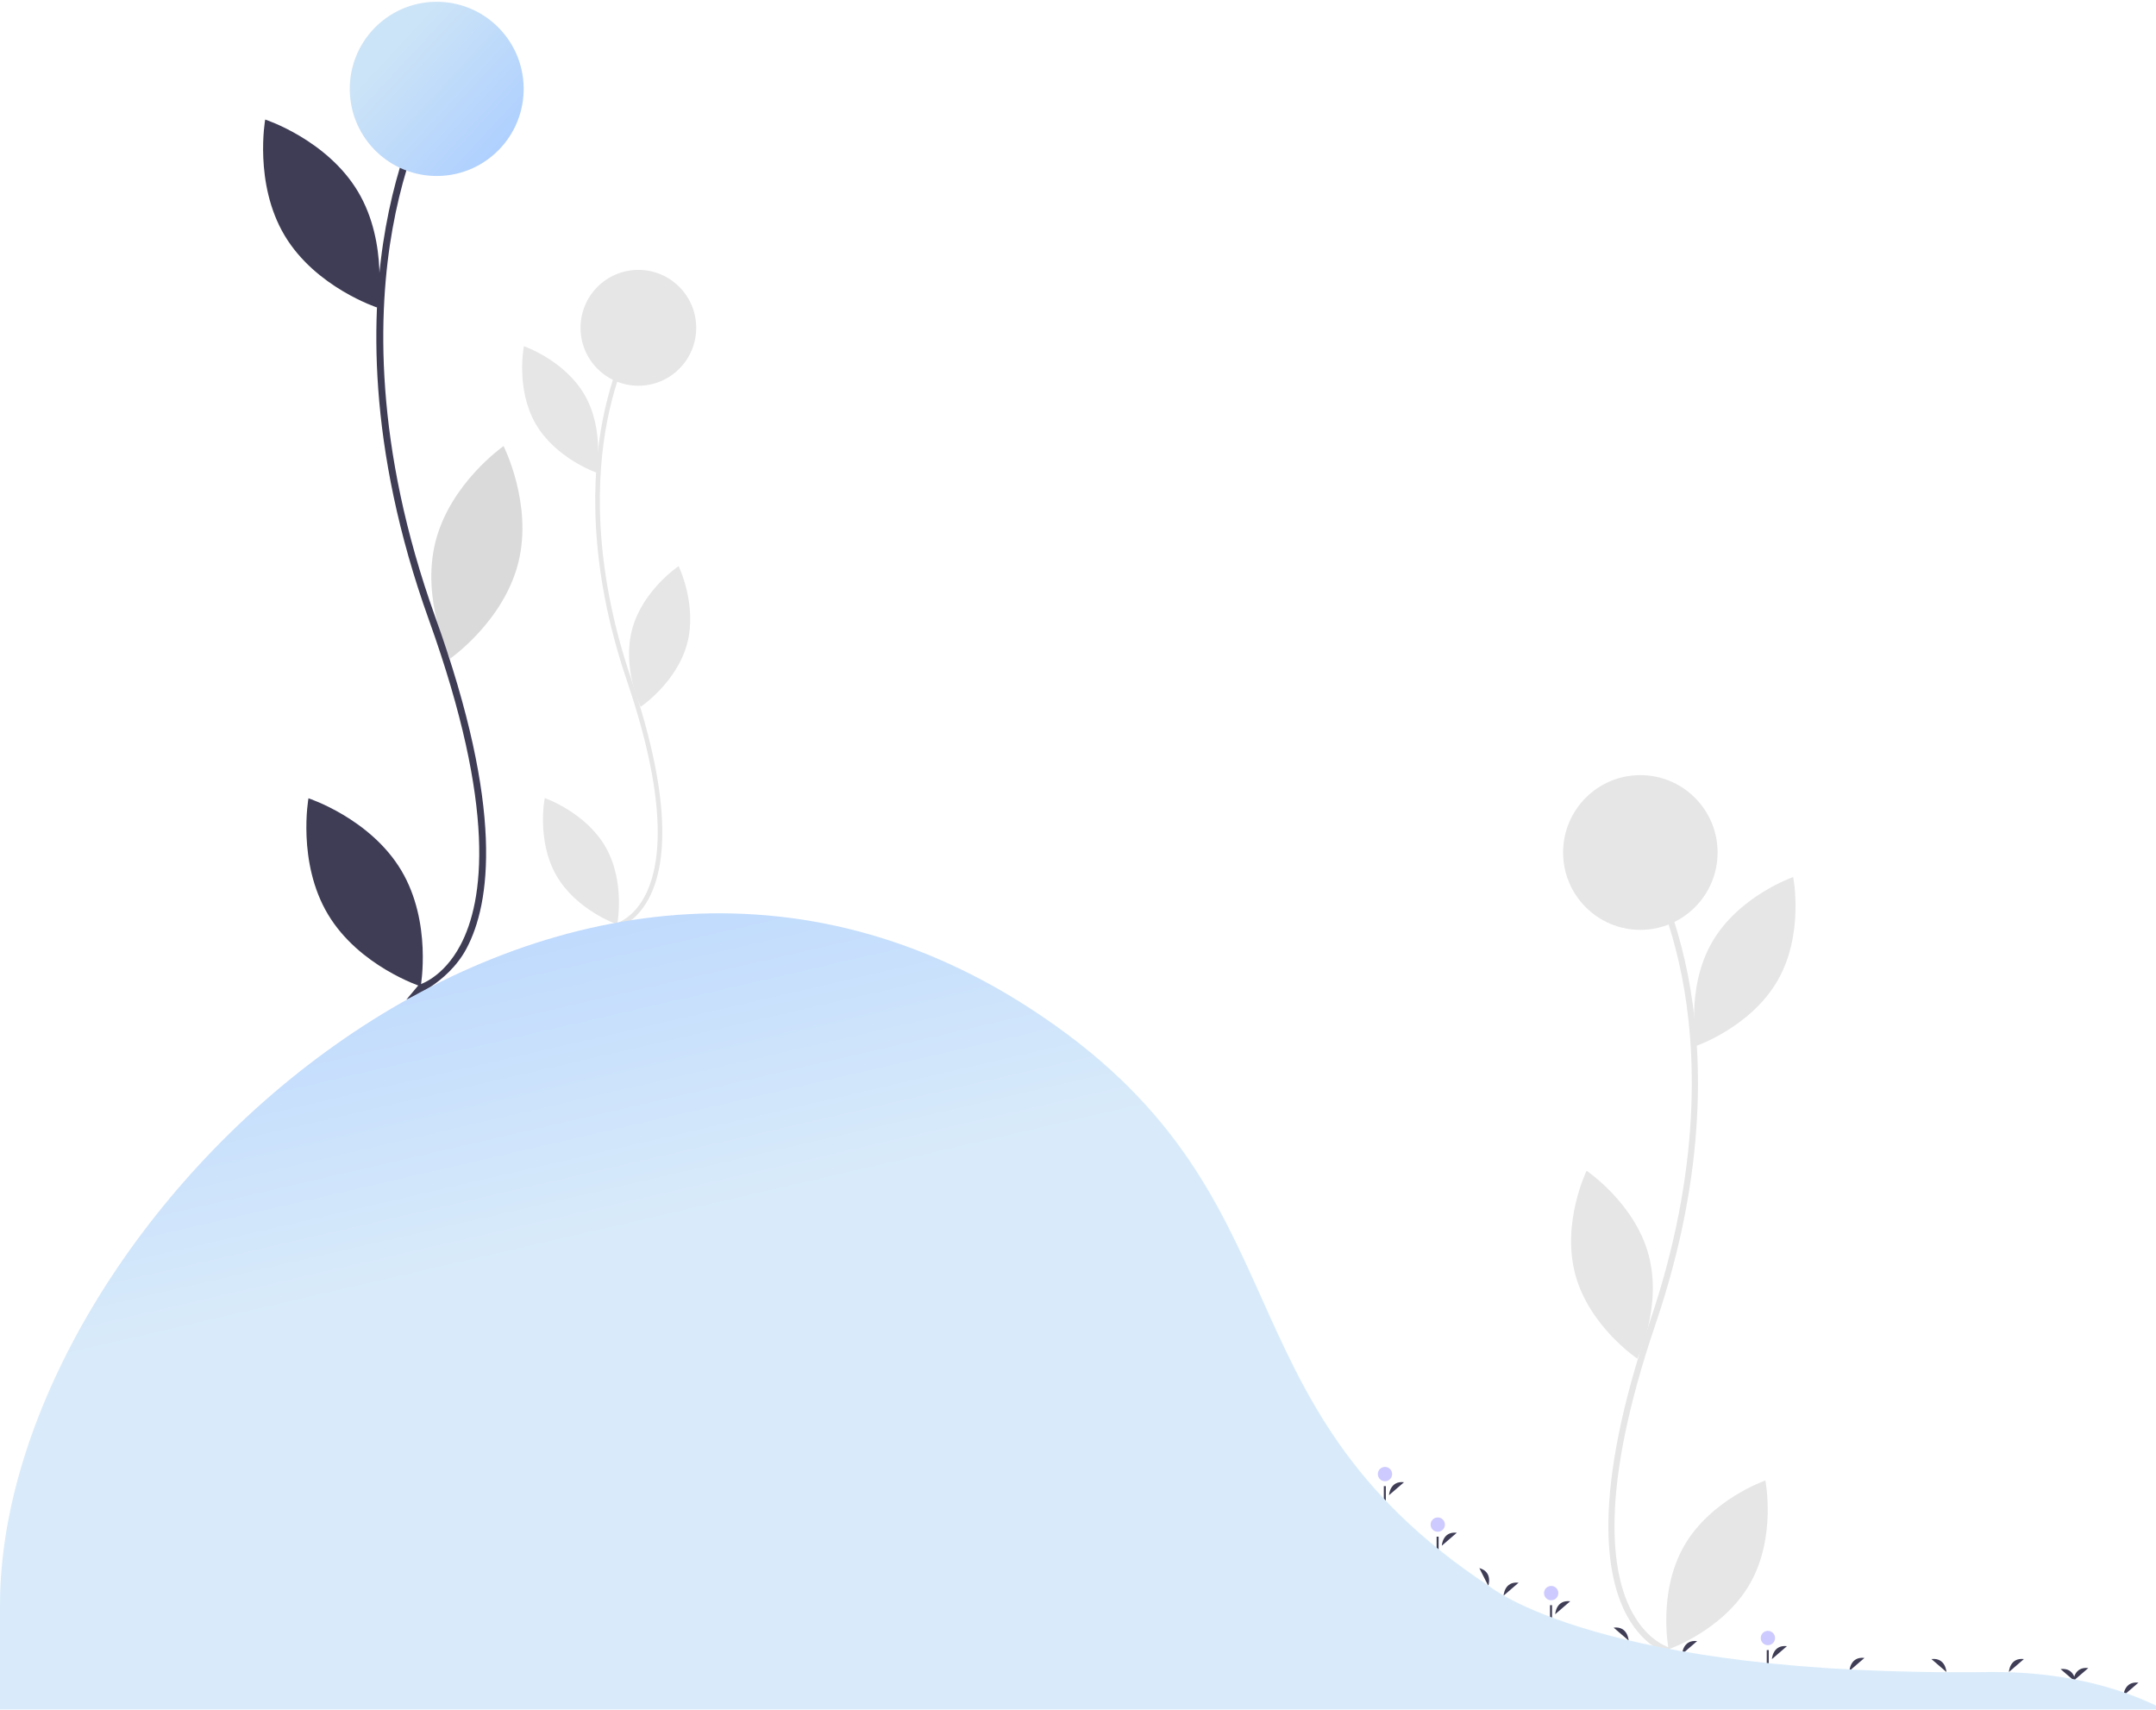 <svg width="1920" height="1523" viewBox="0 0 1920 1523" fill="none" xmlns="http://www.w3.org/2000/svg">
<path d="M461.562 501.225C448.435 553.487 400.898 586.549 400.898 586.549C400.898 586.549 374.644 534.878 387.771 482.616C400.898 430.354 448.436 397.292 448.436 397.292C448.436 397.292 474.689 448.963 461.562 501.225Z" fill="#DADADA"/>
<path d="M357.339 775.166C384.942 821.423 374.665 878.479 374.665 878.479C374.665 878.479 319.634 860.539 292.03 814.282C264.427 768.026 274.704 710.969 274.704 710.969C274.704 710.969 329.735 728.909 357.339 775.166Z" fill="#3F3D56"/>
<path d="M318.802 170.661C346.405 216.917 336.128 273.974 336.128 273.974C336.128 273.974 281.097 256.034 253.493 209.777C225.89 163.52 236.167 106.464 236.167 106.464C236.167 106.464 291.198 124.404 318.802 170.661Z" fill="#3F3D56"/>
<path d="M361.938 890.26L372.917 877.129L373.675 880.138L372.905 877.132C373.119 877.077 394.529 871.199 410.154 841.519C430.707 802.471 442.495 720.551 381.935 552.02C326.172 396.842 330.267 276.209 343.525 202.336C357.922 122.088 385.167 79.258 386.318 77.475L391.52 80.847C391.244 81.276 363.694 124.663 349.552 203.806C336.499 276.872 332.532 396.224 387.76 549.916C449.224 720.953 436.742 804.662 415.445 844.768C398.463 876.749 362.911 890.016 361.938 890.26Z" fill="#3F3D56"/>
<path d="M390.286 156.726C433.043 155.972 467.092 120.634 466.337 77.797C465.581 34.96 430.308 0.844 387.551 1.599C344.794 2.353 310.745 37.69 311.5 80.528C312.256 123.365 347.529 157.48 390.286 156.726Z" fill="url(#paint0_linear)"/>
<path d="M611.86 573.464C602.515 608.063 570.509 629.49 570.509 629.49C570.509 629.49 553.653 594.823 562.998 560.224C572.342 525.626 604.348 504.198 604.348 504.198C604.348 504.198 621.204 538.866 611.86 573.464Z" fill="#E6E6E6"/>
<path d="M539.326 754.405C557.143 785.488 549.638 823.308 549.638 823.308C549.638 823.308 513.246 810.733 495.428 779.65C477.611 748.567 485.116 710.747 485.116 710.747C485.116 710.747 521.508 723.322 539.326 754.405Z" fill="#E6E6E6"/>
<path d="M520.783 351.975C538.6 383.058 531.095 420.879 531.095 420.879C531.095 420.879 494.703 408.304 476.885 377.22C459.068 346.137 466.573 308.317 466.573 308.317C466.573 308.317 502.965 320.892 520.783 351.975Z" fill="#E6E6E6"/>
<path d="M549.43 826.408L548.492 822.389L548.961 824.399L548.484 822.391C548.628 822.357 562.938 818.699 573.677 799.146C587.806 773.422 596.607 719.085 558.302 606.307C523.032 502.465 527.172 422.296 536.855 373.328C547.374 320.135 565.997 291.974 566.785 290.801L570.204 293.104C570.015 293.387 551.182 321.914 540.849 374.376C531.31 422.81 527.271 502.129 562.203 604.977C601.077 719.432 591.793 774.95 577.158 801.369C565.489 822.436 550.081 826.257 549.43 826.408Z" fill="#E6E6E6"/>
<path d="M568.495 343.547C596.943 343.547 620.004 320.448 620.004 291.954C620.004 263.46 596.943 240.36 568.495 240.36C540.048 240.36 516.986 263.46 516.986 291.954C516.986 320.448 540.048 343.547 568.495 343.547Z" fill="#E6E6E6"/>
<path d="M1402.88 1135.19C1415.35 1181.4 1458.1 1210.02 1458.1 1210.02C1458.1 1210.02 1480.61 1163.72 1468.13 1117.51C1455.65 1071.31 1412.91 1042.69 1412.91 1042.69C1412.91 1042.69 1390.4 1088.99 1402.88 1135.19Z" fill="#E6E6E6"/>
<path d="M1499.74 1376.84C1475.95 1418.35 1485.97 1468.86 1485.97 1468.86C1485.97 1468.86 1534.57 1452.06 1558.37 1410.55C1582.16 1369.04 1572.14 1318.53 1572.14 1318.53C1572.14 1318.53 1523.54 1335.33 1499.74 1376.84Z" fill="#E6E6E6"/>
<path d="M1524.51 839.398C1500.71 880.909 1510.74 931.418 1510.74 931.418C1510.74 931.418 1559.34 914.624 1583.13 873.113C1606.93 831.602 1596.9 781.093 1596.9 781.093C1596.9 781.093 1548.3 797.887 1524.51 839.398Z" fill="#E6E6E6"/>
<path d="M1486.25 1473L1487.5 1467.63L1486.88 1470.31L1487.51 1467.63C1487.32 1467.59 1468.21 1462.7 1453.87 1436.59C1435 1402.23 1423.24 1329.67 1474.4 1179.05C1521.5 1040.38 1515.97 933.311 1503.04 867.915C1488.99 796.876 1464.12 759.268 1463.07 757.701L1458.5 760.778C1458.76 761.154 1483.91 799.252 1497.71 869.315C1510.45 933.997 1515.84 1039.93 1469.19 1177.28C1417.27 1330.13 1429.67 1404.27 1449.22 1439.56C1464.8 1467.69 1485.38 1472.79 1486.25 1473Z" fill="#E6E6E6"/>
<path d="M1460.79 828.143C1422.8 828.143 1392 797.295 1392 759.241C1392 721.187 1422.8 690.338 1460.79 690.338C1498.78 690.338 1529.58 721.187 1529.58 759.241C1529.58 797.295 1498.78 828.143 1460.79 828.143Z" fill="#E6E6E6"/>
<path d="M1236.99 1331.61C1236.99 1331.61 1237.61 1318.58 1250.35 1320.09L1236.99 1331.61Z" fill="#3F3D56"/>
<path d="M1233.38 1319.21C1236.91 1319.21 1239.76 1316.35 1239.76 1312.83C1239.76 1309.3 1236.91 1306.45 1233.38 1306.45C1229.86 1306.45 1227.01 1309.3 1227.01 1312.83C1227.01 1316.35 1229.86 1319.21 1233.38 1319.21Z" fill="#CDCAFF"/>
<path d="M1234.15 1323.57H1232.35V1334.82L1234.15 1336.63V1323.57Z" fill="#3F3D56"/>
<path d="M1577.98 1477.62C1577.98 1477.62 1578.61 1464.59 1591.35 1466.1L1577.98 1477.62Z" fill="#3F3D56"/>
<path d="M1574.38 1465.22C1577.91 1465.22 1580.76 1462.36 1580.76 1458.84C1580.76 1455.32 1577.91 1452.46 1574.38 1452.46C1570.86 1452.46 1568.01 1455.32 1568.01 1458.84C1568.01 1462.36 1570.86 1465.22 1574.38 1465.22Z" fill="#CDCAFF"/>
<path d="M1575.15 1469.58H1573.35V1482.19H1575.15V1469.58Z" fill="#3F3D56"/>
<path d="M1283.99 1376.61C1283.99 1376.61 1284.61 1363.58 1297.35 1365.09L1283.99 1376.61Z" fill="#3F3D56"/>
<path d="M1280.38 1364.21C1283.91 1364.21 1286.76 1361.36 1286.76 1357.83C1286.76 1354.31 1283.91 1351.45 1280.38 1351.45C1276.86 1351.45 1274.01 1354.31 1274.01 1357.83C1274.01 1361.36 1276.86 1364.21 1280.38 1364.21Z" fill="#CDCAFF"/>
<path d="M1281.15 1368.57H1279.35V1381.18H1281.15V1368.57Z" fill="#3F3D56"/>
<path d="M1384.98 1437.61C1384.98 1437.61 1385.61 1424.59 1398.35 1426.1L1384.98 1437.61Z" fill="#3F3D56"/>
<path d="M1381.38 1425.22C1384.91 1425.22 1387.76 1422.36 1387.76 1418.84C1387.76 1415.31 1384.91 1412.46 1381.38 1412.46C1377.86 1412.46 1375.01 1415.31 1375.01 1418.84C1375.01 1422.36 1377.86 1425.22 1381.38 1425.22Z" fill="#CDCAFF"/>
<path d="M1382.15 1429.58H1380.35V1442.18H1382.15V1429.58Z" fill="#3F3D56"/>
<path d="M1789.01 1489.1C1789.01 1489.1 1789.63 1476.07 1802.37 1477.59L1789.01 1489.1Z" fill="#3F3D56"/>
<path d="M1647.01 1488.1C1647.01 1488.1 1647.63 1475.07 1660.37 1476.58L1647.01 1488.1Z" fill="#3F3D56"/>
<path d="M1339.01 1421.09C1339.01 1421.09 1339.63 1408.07 1352.37 1409.58L1339.01 1421.09Z" fill="#3F3D56"/>
<path d="M1891.01 1510.1C1891.01 1510.1 1891.63 1497.07 1904.37 1498.59L1891.01 1510.1Z" fill="#3F3D56"/>
<path d="M1846.36 1497.1C1846.36 1497.1 1846.98 1484.07 1859.72 1485.59L1846.36 1497.1Z" fill="#3F3D56"/>
<path d="M1733.37 1489.1C1733.37 1489.1 1732.75 1476.07 1720.01 1477.59L1733.37 1489.1Z" fill="#3F3D56"/>
<path d="M1498 1473.1C1498 1473.1 1498.63 1460.07 1511.37 1461.58L1498 1473.1Z" fill="#3F3D56"/>
<path d="M1450.37 1461.1C1450.37 1461.1 1449.75 1448.07 1437.01 1449.58L1450.37 1461.1Z" fill="#3F3D56"/>
<path d="M1325.36 1412.32C1325.36 1412.32 1329.76 1400.04 1317.41 1396.57L1325.36 1412.32Z" fill="#3F3D56"/>
<path d="M1848.37 1498C1848.37 1498 1847.75 1484.97 1835.01 1486.49L1848.37 1498Z" fill="#3F3D56"/>
<path d="M1770.98 1489.12C1833.03 1488.34 1886.82 1501.62 1927 1522.47H-0V1429.59C-0 1086.4 489.146 620.298 917.207 897.997C1171.16 1062.75 1075.87 1247.35 1326.49 1412.86C1326.49 1412.86 1424.22 1493.5 1770.98 1489.12Z" fill="url(#paint1_linear)"/>
<defs>
<linearGradient id="paint0_linear" x1="387.551" y1="1.599" x2="488.63" y2="95.549" gradientUnits="userSpaceOnUse">
<stop stop-color="#CCE4F7"/>
<stop offset="1" stop-color="#AECFFF"/>
</linearGradient>
<linearGradient id="paint1_linear" x1="373.958" y1="1140.59" x2="268.623" y2="685.458" gradientUnits="userSpaceOnUse">
<stop stop-color="#D9EBFA"/>
<stop offset="1" stop-color="#AECFFF"/>
</linearGradient>
</defs>
</svg>
